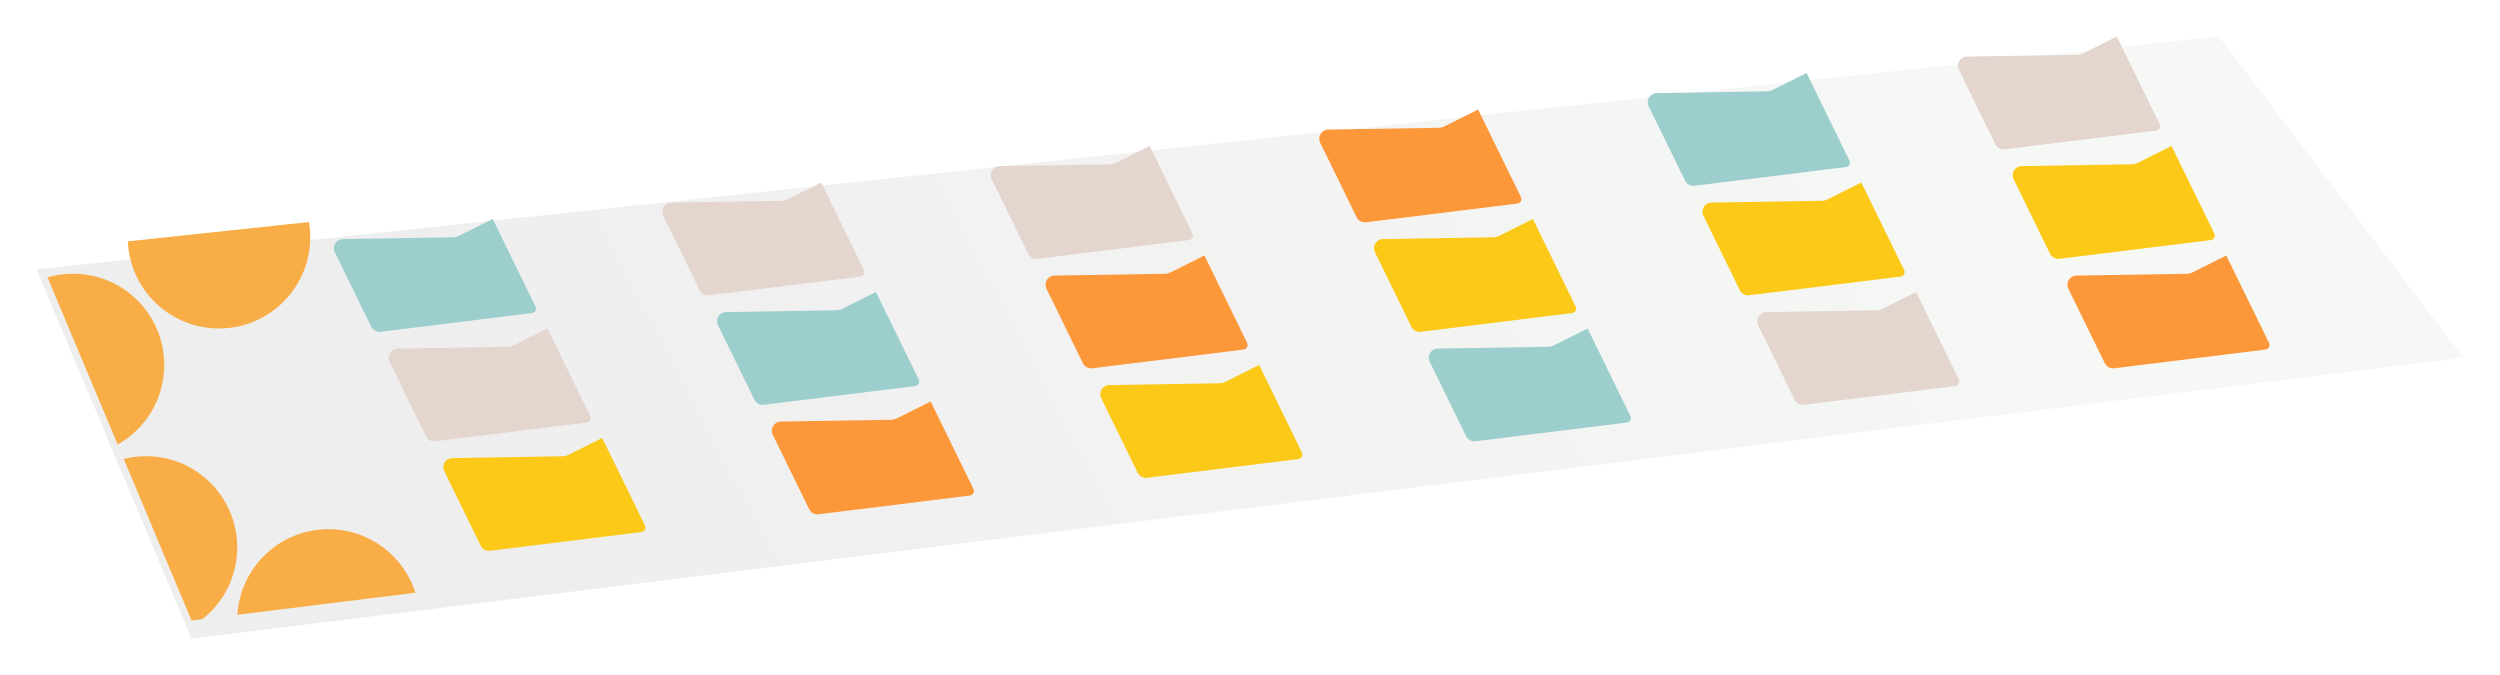 <svg width="137" height="37" viewBox="0 0 137 37" fill="none" xmlns="http://www.w3.org/2000/svg">
<g filter="url(#filter0_d_861_326)">
<path d="M2 13.76L121.584 1L135 18.6L10.497 34L2 13.76Z" fill="url(#paint0_linear_861_326)"/>
</g>
<path fill-rule="evenodd" clip-rule="evenodd" d="M7.005 13.226L16.931 12.167C16.977 12.438 17 12.716 17 13C17 15.761 14.762 18 12 18C9.314 18 7.123 15.883 7.005 13.226Z" fill="#F9AD46"/>
<path fill-rule="evenodd" clip-rule="evenodd" d="M6.449 24.36L2.604 15.198C3.047 15.069 3.516 15 4 15C6.762 15 9 17.238 9 20C9 21.872 7.972 23.503 6.449 24.36Z" fill="#F9AD46"/>
<path fill-rule="evenodd" clip-rule="evenodd" d="M11.097 33.926L10.496 34L6.781 25.15C7.172 25.052 7.579 25 8 25C10.762 25 13 27.238 13 30C13 31.592 12.256 33.01 11.097 33.926Z" fill="#F9AD46"/>
<path fill-rule="evenodd" clip-rule="evenodd" d="M22.766 32.482L13.01 33.689C13.17 31.072 15.343 29 18 29C20.232 29 22.123 30.463 22.766 32.482Z" fill="#F9AD46"/>
<path d="M26.854 30.182L35.152 29.155C35.322 29.134 35.421 28.952 35.346 28.797L33 24L31.122 24.939C31.042 24.979 30.953 25.001 30.863 25.002L24.787 25.101C24.421 25.106 24.185 25.491 24.346 25.82L26.343 29.905C26.437 30.097 26.642 30.208 26.854 30.182Z" fill="#FCC918"/>
<path d="M23.854 24.182L32.152 23.155C32.322 23.134 32.421 22.952 32.346 22.797L30 18L28.122 18.939C28.042 18.979 27.953 19.001 27.863 19.002L21.787 19.101C21.421 19.106 21.185 19.491 21.346 19.82L23.343 23.905C23.437 24.097 23.642 24.208 23.854 24.182Z" fill="#E4D5CF"/>
<path d="M20.854 18.182L29.152 17.155C29.323 17.134 29.421 16.952 29.346 16.797L27 12L25.122 12.939C25.042 12.979 24.953 13.001 24.863 13.002L18.787 13.101C18.421 13.106 18.185 13.491 18.346 13.82L20.343 17.905C20.437 18.097 20.642 18.208 20.854 18.182Z" fill="#9DCECE"/>
<path d="M62.854 26.182L71.152 25.155C71.323 25.134 71.421 24.952 71.346 24.797L69 20L67.122 20.939C67.042 20.979 66.953 21.001 66.864 21.002L60.787 21.101C60.421 21.106 60.185 21.491 60.346 21.82L62.343 25.905C62.437 26.097 62.642 26.208 62.854 26.182Z" fill="#FCC918"/>
<path d="M59.854 20.182L68.152 19.155C68.323 19.134 68.421 18.952 68.346 18.797L66 14L64.122 14.939C64.042 14.979 63.953 15.001 63.864 15.002L57.787 15.101C57.421 15.106 57.185 15.491 57.346 15.82L59.343 19.905C59.437 20.097 59.642 20.208 59.854 20.182Z" fill="#FC973A"/>
<path d="M56.854 14.182L65.152 13.155C65.323 13.134 65.421 12.952 65.346 12.797L63 8L61.122 8.939C61.042 8.979 60.953 9.001 60.864 9.002L54.787 9.101C54.421 9.106 54.185 9.491 54.346 9.82L56.343 13.905C56.437 14.097 56.642 14.208 56.854 14.182Z" fill="#E4D5CF"/>
<path d="M115.854 20.182L124.152 19.155C124.323 19.134 124.421 18.952 124.346 18.797L122 14L120.122 14.939C120.042 14.979 119.953 15.001 119.863 15.002L113.787 15.101C113.421 15.106 113.185 15.491 113.346 15.82L115.343 19.905C115.437 20.097 115.642 20.208 115.854 20.182Z" fill="#FC973A"/>
<path d="M112.854 14.182L121.152 13.155C121.323 13.134 121.421 12.952 121.346 12.797L119 8L117.122 8.939C117.042 8.979 116.953 9.001 116.863 9.002L110.787 9.101C110.421 9.106 110.185 9.491 110.346 9.82L112.343 13.905C112.437 14.097 112.642 14.208 112.854 14.182Z" fill="#FCC918"/>
<path d="M109.854 8.182L118.152 7.155C118.323 7.134 118.421 6.952 118.346 6.797L116 2L114.122 2.939C114.042 2.979 113.953 3.001 113.863 3.002L107.787 3.1C107.421 3.106 107.185 3.491 107.346 3.82L109.343 7.905C109.437 8.097 109.642 8.208 109.854 8.182Z" fill="#E4D5CF"/>
<path d="M98.854 22.182L107.152 21.155C107.323 21.134 107.421 20.952 107.346 20.797L105 16L103.122 16.939C103.042 16.979 102.953 17.001 102.863 17.002L96.787 17.101C96.421 17.106 96.185 17.491 96.346 17.82L98.343 21.905C98.437 22.097 98.642 22.208 98.854 22.182Z" fill="#E4D5CF"/>
<path d="M95.854 16.182L104.152 15.155C104.323 15.134 104.421 14.952 104.346 14.797L102 10L100.122 10.939C100.042 10.979 99.953 11.001 99.864 11.002L93.787 11.101C93.421 11.106 93.185 11.491 93.346 11.82L95.343 15.905C95.437 16.097 95.642 16.208 95.854 16.182Z" fill="#FCC918"/>
<path d="M92.854 10.182L101.152 9.155C101.323 9.134 101.421 8.952 101.346 8.797L99 4L97.122 4.939C97.042 4.979 96.953 5.001 96.864 5.002L90.787 5.101C90.421 5.106 90.185 5.491 90.346 5.82L92.343 9.905C92.437 10.097 92.642 10.208 92.854 10.182Z" fill="#9DCECE"/>
<path d="M80.854 24.182L89.152 23.155C89.323 23.134 89.421 22.952 89.346 22.797L87 18L85.122 18.939C85.042 18.979 84.953 19.001 84.864 19.002L78.787 19.101C78.421 19.106 78.185 19.491 78.346 19.82L80.343 23.905C80.437 24.097 80.642 24.208 80.854 24.182Z" fill="#9DCECE"/>
<path d="M77.854 18.182L86.152 17.155C86.323 17.134 86.421 16.952 86.346 16.797L84 12L82.122 12.939C82.042 12.979 81.953 13.001 81.864 13.002L75.787 13.101C75.421 13.106 75.185 13.491 75.346 13.82L77.343 17.905C77.437 18.097 77.642 18.208 77.854 18.182Z" fill="#FCC918"/>
<path d="M74.854 12.182L83.152 11.155C83.323 11.134 83.421 10.952 83.346 10.797L81 6L79.122 6.939C79.042 6.979 78.953 7.001 78.864 7.002L72.787 7.101C72.421 7.106 72.185 7.491 72.346 7.82L74.343 11.905C74.437 12.097 74.642 12.208 74.854 12.182Z" fill="#FC973A"/>
<path d="M44.854 28.182L53.152 27.155C53.322 27.134 53.421 26.952 53.346 26.797L51 22L49.122 22.939C49.042 22.979 48.953 23.001 48.864 23.002L42.787 23.101C42.421 23.106 42.185 23.491 42.346 23.82L44.343 27.905C44.437 28.097 44.642 28.208 44.854 28.182Z" fill="#FC973A"/>
<path d="M41.854 22.182L50.152 21.155C50.322 21.134 50.421 20.952 50.346 20.797L48 16L46.122 16.939C46.042 16.979 45.953 17.001 45.864 17.002L39.787 17.101C39.421 17.106 39.185 17.491 39.346 17.82L41.343 21.905C41.437 22.097 41.642 22.208 41.854 22.182Z" fill="#9DCECE"/>
<path d="M38.854 16.182L47.152 15.155C47.322 15.134 47.421 14.952 47.346 14.797L45 10L43.122 10.939C43.042 10.979 42.953 11.001 42.864 11.002L36.787 11.101C36.421 11.106 36.185 11.491 36.346 11.82L38.343 15.905C38.437 16.097 38.642 16.208 38.854 16.182Z" fill="#E4D5CF"/>
<defs>
<filter id="filter0_d_861_326" x="0" y="0" width="137" height="37" filterUnits="userSpaceOnUse" color-interpolation-filters="sRGB">
<feFlood flood-opacity="0" result="BackgroundImageFix"/>
<feColorMatrix in="SourceAlpha" type="matrix" values="0 0 0 0 0 0 0 0 0 0 0 0 0 0 0 0 0 0 127 0" result="hardAlpha"/>
<feOffset dy="1"/>
<feGaussianBlur stdDeviation="1"/>
<feComposite in2="hardAlpha" operator="out"/>
<feColorMatrix type="matrix" values="0 0 0 0 0 0 0 0 0 0 0 0 0 0 0 0 0 0 0.25 0"/>
<feBlend mode="normal" in2="BackgroundImageFix" result="effect1_dropShadow_861_326"/>
<feBlend mode="normal" in="SourceGraphic" in2="effect1_dropShadow_861_326" result="shape"/>
</filter>
<linearGradient id="paint0_linear_861_326" x1="106.5" y1="-2.5" x2="32" y2="36.5" gradientUnits="userSpaceOnUse">
<stop stop-color="#F6F8F5"/>
<stop offset="1" stop-color="#EEEEEE"/>
</linearGradient>
</defs>
</svg>
